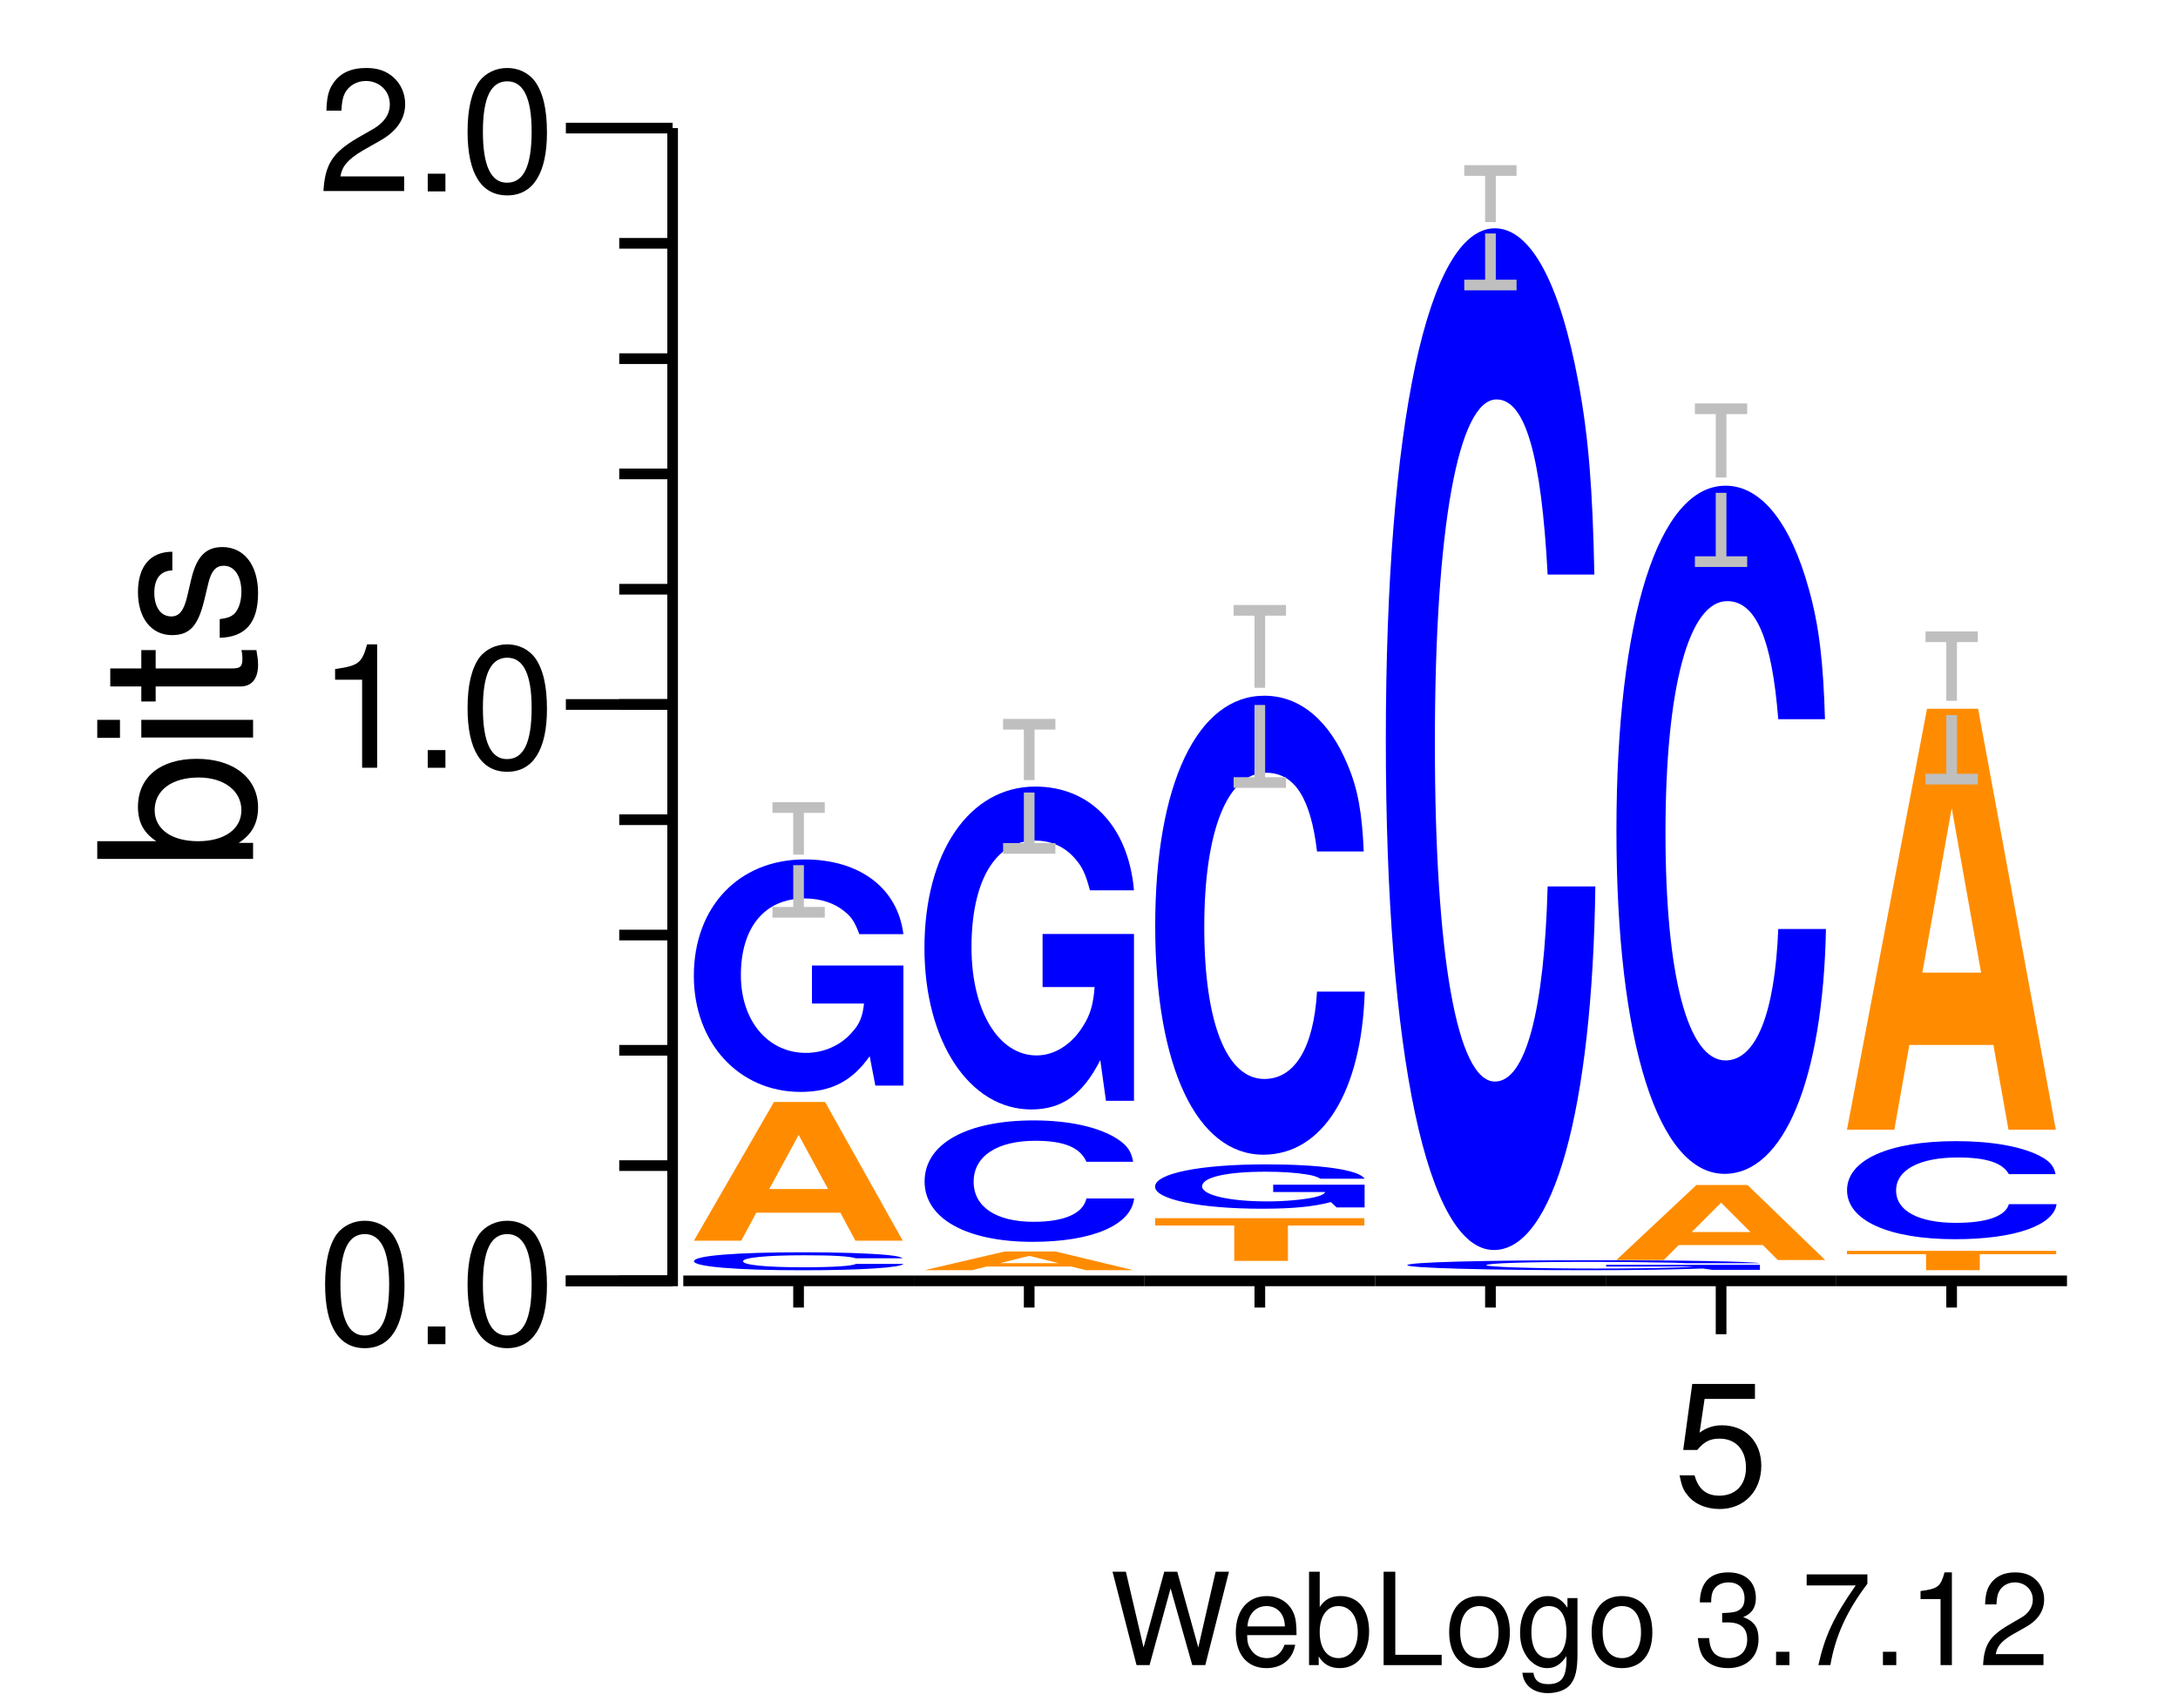 <?xml version="1.0" encoding="UTF-8"?>
<svg xmlns="http://www.w3.org/2000/svg" xmlns:xlink="http://www.w3.org/1999/xlink" width="102pt" height="80pt" viewBox="0 0 102 80" version="1.1">
<defs>
<g>
<symbol overflow="visible" id="glyph0-0">
<path style="stroke:none;" d=""/>
</symbol>
<symbol overflow="visible" id="glyph0-1">
<path style="stroke:none;" d="M 4.469 0 L 5.578 -4.375 L 4.953 -4.375 L 4.141 -0.828 L 3.156 -4.375 L 2.547 -4.375 L 1.578 -0.828 L 0.75 -4.375 L 0.125 -4.375 L 1.25 0 L 1.859 0 L 2.844 -3.594 L 3.859 0 Z M 4.469 0 "/>
</symbol>
<symbol overflow="visible" id="glyph0-2">
<path style="stroke:none;" d="M 3.078 -1.406 C 3.078 -1.891 3.047 -2.172 2.953 -2.406 C 2.75 -2.922 2.266 -3.234 1.688 -3.234 C 0.797 -3.234 0.234 -2.562 0.234 -1.531 C 0.234 -0.484 0.781 0.141 1.672 0.141 C 2.391 0.141 2.891 -0.266 3.016 -0.953 L 2.516 -0.953 C 2.375 -0.547 2.094 -0.328 1.688 -0.328 C 1.375 -0.328 1.094 -0.469 0.938 -0.734 C 0.812 -0.906 0.766 -1.094 0.766 -1.406 Z M 0.781 -1.812 C 0.812 -2.391 1.172 -2.766 1.672 -2.766 C 2.188 -2.766 2.531 -2.375 2.531 -1.812 Z M 0.781 -1.812 "/>
</symbol>
<symbol overflow="visible" id="glyph0-3">
<path style="stroke:none;" d="M 0.328 -4.375 L 0.328 0 L 0.781 0 L 0.781 -0.406 C 1.016 -0.031 1.328 0.141 1.766 0.141 C 2.594 0.141 3.141 -0.547 3.141 -1.578 C 3.141 -2.609 2.625 -3.234 1.797 -3.234 C 1.359 -3.234 1.062 -3.078 0.828 -2.719 L 0.828 -4.375 Z M 1.703 -2.766 C 2.25 -2.766 2.609 -2.281 2.609 -1.531 C 2.609 -0.812 2.25 -0.328 1.703 -0.328 C 1.156 -0.328 0.828 -0.812 0.828 -1.547 C 0.828 -2.281 1.156 -2.766 1.703 -2.766 Z M 1.703 -2.766 "/>
</symbol>
<symbol overflow="visible" id="glyph0-4">
<path style="stroke:none;" d="M 1.031 -4.375 L 0.484 -4.375 L 0.484 0 L 3.203 0 L 3.203 -0.484 L 1.031 -0.484 Z M 1.031 -4.375 "/>
</symbol>
<symbol overflow="visible" id="glyph0-5">
<path style="stroke:none;" d="M 1.625 -3.234 C 0.75 -3.234 0.219 -2.609 0.219 -1.547 C 0.219 -0.484 0.75 0.141 1.641 0.141 C 2.531 0.141 3.062 -0.484 3.062 -1.531 C 3.062 -2.609 2.547 -3.234 1.625 -3.234 Z M 1.641 -2.766 C 2.203 -2.766 2.531 -2.312 2.531 -1.531 C 2.531 -0.781 2.188 -0.328 1.641 -0.328 C 1.078 -0.328 0.734 -0.781 0.734 -1.547 C 0.734 -2.312 1.078 -2.766 1.641 -2.766 Z M 1.641 -2.766 "/>
</symbol>
<symbol overflow="visible" id="glyph0-6">
<path style="stroke:none;" d="M 2.422 -3.141 L 2.422 -2.688 C 2.172 -3.062 1.891 -3.234 1.5 -3.234 C 0.734 -3.234 0.203 -2.531 0.203 -1.516 C 0.203 -0.984 0.344 -0.609 0.609 -0.281 C 0.844 -0.016 1.141 0.141 1.469 0.141 C 1.844 0.141 2.109 -0.031 2.375 -0.422 L 2.375 -0.266 C 2.375 0.578 2.141 0.891 1.516 0.891 C 1.094 0.891 0.875 0.719 0.828 0.359 L 0.312 0.359 C 0.359 0.938 0.828 1.312 1.5 1.312 C 1.969 1.312 2.359 1.156 2.562 0.906 C 2.797 0.609 2.891 0.219 2.891 -0.516 L 2.891 -3.141 Z M 1.547 -2.766 C 2.078 -2.766 2.375 -2.328 2.375 -1.531 C 2.375 -0.766 2.062 -0.328 1.547 -0.328 C 1.031 -0.328 0.734 -0.781 0.734 -1.547 C 0.734 -2.312 1.031 -2.766 1.547 -2.766 Z M 1.547 -2.766 "/>
</symbol>
<symbol overflow="visible" id="glyph0-7">
<path style="stroke:none;" d=""/>
</symbol>
<symbol overflow="visible" id="glyph0-8">
<path style="stroke:none;" d="M 1.328 -2 L 1.609 -2 C 2.188 -2 2.5 -1.734 2.5 -1.203 C 2.5 -0.656 2.172 -0.328 1.625 -0.328 C 1.031 -0.328 0.75 -0.625 0.719 -1.266 L 0.188 -1.266 C 0.219 -0.906 0.281 -0.688 0.375 -0.484 C 0.594 -0.078 1.016 0.141 1.594 0.141 C 2.469 0.141 3.031 -0.391 3.031 -1.219 C 3.031 -1.766 2.828 -2.062 2.312 -2.25 C 2.719 -2.406 2.906 -2.703 2.906 -3.141 C 2.906 -3.891 2.422 -4.344 1.609 -4.344 C 0.75 -4.344 0.297 -3.859 0.281 -2.938 L 0.812 -2.938 C 0.812 -3.203 0.844 -3.359 0.906 -3.484 C 1.031 -3.734 1.297 -3.875 1.625 -3.875 C 2.094 -3.875 2.375 -3.594 2.375 -3.125 C 2.375 -2.812 2.266 -2.641 2.031 -2.531 C 1.891 -2.469 1.688 -2.453 1.328 -2.438 Z M 1.328 -2 "/>
</symbol>
<symbol overflow="visible" id="glyph0-9">
<path style="stroke:none;" d="M 1.141 -0.625 L 0.516 -0.625 L 0.516 0 L 1.141 0 Z M 1.141 -0.625 "/>
</symbol>
<symbol overflow="visible" id="glyph0-10">
<path style="stroke:none;" d="M 3.125 -4.25 L 0.281 -4.25 L 0.281 -3.734 L 2.578 -3.734 C 1.562 -2.281 1.141 -1.391 0.828 0 L 1.391 0 C 1.625 -1.359 2.156 -2.531 3.125 -3.812 Z M 3.125 -4.25 "/>
</symbol>
<symbol overflow="visible" id="glyph0-11">
<path style="stroke:none;" d="M 1.547 -3.094 L 1.547 0 L 2.078 0 L 2.078 -4.344 L 1.734 -4.344 C 1.547 -3.672 1.422 -3.578 0.609 -3.469 L 0.609 -3.094 Z M 1.547 -3.094 "/>
</symbol>
<symbol overflow="visible" id="glyph0-12">
<path style="stroke:none;" d="M 3.031 -0.516 L 0.797 -0.516 C 0.859 -0.875 1.047 -1.109 1.562 -1.422 L 2.172 -1.766 C 2.766 -2.094 3.062 -2.531 3.062 -3.078 C 3.062 -3.438 2.922 -3.766 2.672 -4 C 2.422 -4.234 2.109 -4.344 1.703 -4.344 C 1.156 -4.344 0.766 -4.141 0.531 -3.781 C 0.375 -3.547 0.312 -3.281 0.297 -2.844 L 0.828 -2.844 C 0.844 -3.125 0.875 -3.312 0.953 -3.453 C 1.094 -3.719 1.375 -3.875 1.688 -3.875 C 2.172 -3.875 2.531 -3.531 2.531 -3.062 C 2.531 -2.719 2.328 -2.406 1.953 -2.203 L 1.391 -1.875 C 0.516 -1.359 0.25 -0.953 0.203 0 L 3.031 0 Z M 3.031 -0.516 "/>
</symbol>
<symbol overflow="visible" id="glyph1-0">
<path style="stroke:none;" d=""/>
</symbol>
<symbol overflow="visible" id="glyph1-1">
<path style="stroke:none;" d="M 2.203 -5.781 C 1.672 -5.781 1.188 -5.547 0.891 -5.156 C 0.531 -4.641 0.344 -3.875 0.344 -2.797 C 0.344 -0.844 0.984 0.188 2.203 0.188 C 3.406 0.188 4.062 -0.844 4.062 -2.75 C 4.062 -3.875 3.875 -4.625 3.5 -5.156 C 3.203 -5.547 2.734 -5.781 2.203 -5.781 Z M 2.203 -5.156 C 2.953 -5.156 3.344 -4.391 3.344 -2.812 C 3.344 -1.172 2.969 -0.406 2.188 -0.406 C 1.438 -0.406 1.062 -1.203 1.062 -2.797 C 1.062 -4.391 1.438 -5.156 2.203 -5.156 Z M 2.203 -5.156 "/>
</symbol>
<symbol overflow="visible" id="glyph1-2">
<path style="stroke:none;" d="M 1.531 -0.828 L 0.703 -0.828 L 0.703 0 L 1.531 0 Z M 1.531 -0.828 "/>
</symbol>
<symbol overflow="visible" id="glyph1-3">
<path style="stroke:none;" d="M 2.078 -4.125 L 2.078 0 L 2.781 0 L 2.781 -5.781 L 2.312 -5.781 C 2.062 -4.891 1.906 -4.781 0.812 -4.625 L 0.812 -4.125 Z M 2.078 -4.125 "/>
</symbol>
<symbol overflow="visible" id="glyph1-4">
<path style="stroke:none;" d="M 4.047 -0.703 L 1.062 -0.703 C 1.141 -1.172 1.391 -1.484 2.094 -1.906 L 2.891 -2.359 C 3.688 -2.797 4.094 -3.391 4.094 -4.094 C 4.094 -4.578 3.891 -5.031 3.562 -5.328 C 3.219 -5.641 2.812 -5.781 2.266 -5.781 C 1.547 -5.781 1.016 -5.531 0.703 -5.031 C 0.5 -4.734 0.422 -4.375 0.406 -3.781 L 1.109 -3.781 C 1.125 -4.172 1.172 -4.406 1.266 -4.594 C 1.453 -4.953 1.828 -5.172 2.25 -5.172 C 2.891 -5.172 3.375 -4.703 3.375 -4.078 C 3.375 -3.609 3.109 -3.219 2.594 -2.922 L 1.859 -2.5 C 0.688 -1.812 0.344 -1.266 0.266 -0.016 L 4.047 -0.016 Z M 4.047 -0.703 "/>
</symbol>
<symbol overflow="visible" id="glyph1-5">
<path style="stroke:none;" d="M 3.812 -5.672 L 0.875 -5.672 L 0.453 -2.578 L 1.109 -2.578 C 1.438 -2.969 1.703 -3.109 2.156 -3.109 C 2.906 -3.109 3.391 -2.594 3.391 -1.75 C 3.391 -0.938 2.906 -0.438 2.141 -0.438 C 1.531 -0.438 1.156 -0.75 0.984 -1.391 L 0.281 -1.391 C 0.375 -0.922 0.453 -0.703 0.625 -0.5 C 0.938 -0.062 1.516 0.188 2.156 0.188 C 3.297 0.188 4.109 -0.641 4.109 -1.844 C 4.109 -2.969 3.359 -3.734 2.266 -3.734 C 1.875 -3.734 1.547 -3.625 1.219 -3.391 L 1.453 -4.969 L 3.812 -4.969 Z M 3.812 -5.672 "/>
</symbol>
<symbol overflow="visible" id="glyph2-0">
<path style="stroke:none;" d=""/>
</symbol>
<symbol overflow="visible" id="glyph2-1">
<path style="stroke:none;" d="M -7.297 -0.547 L 0 -0.547 L 0 -1.297 L -0.672 -1.297 C -0.062 -1.688 0.234 -2.219 0.234 -2.953 C 0.234 -4.328 -0.906 -5.234 -2.641 -5.234 C -4.344 -5.234 -5.391 -4.375 -5.391 -2.984 C -5.391 -2.266 -5.125 -1.766 -4.531 -1.375 L -7.297 -1.375 Z M -4.609 -2.828 C -4.609 -3.766 -3.797 -4.359 -2.547 -4.359 C -1.359 -4.359 -0.547 -3.734 -0.547 -2.828 C -0.547 -1.938 -1.344 -1.375 -2.578 -1.375 C -3.812 -1.375 -4.609 -1.938 -4.609 -2.828 Z M -4.609 -2.828 "/>
</symbol>
<symbol overflow="visible" id="glyph2-2">
<path style="stroke:none;" d="M -5.234 -1.5 L -5.234 -0.672 L 0 -0.672 L 0 -1.5 Z M -7.297 -1.5 L -7.297 -0.656 L -6.234 -0.656 L -6.234 -1.5 Z M -7.297 -1.5 "/>
</symbol>
<symbol overflow="visible" id="glyph2-3">
<path style="stroke:none;" d="M -5.234 -2.547 L -5.234 -1.688 L -6.688 -1.688 L -6.688 -0.844 L -5.234 -0.844 L -5.234 -0.141 L -4.562 -0.141 L -4.562 -0.844 L -0.594 -0.844 C -0.062 -0.844 0.234 -1.203 0.234 -1.859 C 0.234 -2.078 0.203 -2.266 0.156 -2.547 L -0.547 -2.547 C -0.516 -2.422 -0.5 -2.312 -0.5 -2.141 C -0.5 -1.781 -0.594 -1.688 -0.969 -1.688 L -4.562 -1.688 L -4.562 -2.547 Z M -5.234 -2.547 "/>
</symbol>
<symbol overflow="visible" id="glyph2-4">
<path style="stroke:none;" d="M -3.781 -4.375 C -4.812 -4.375 -5.391 -3.688 -5.391 -2.484 C -5.391 -1.266 -4.766 -0.469 -3.797 -0.469 C -2.969 -0.469 -2.578 -0.891 -2.281 -2.125 L -2.094 -2.906 C -1.953 -3.484 -1.734 -3.719 -1.375 -3.719 C -0.875 -3.719 -0.547 -3.234 -0.547 -2.5 C -0.547 -2.047 -0.672 -1.672 -0.891 -1.453 C -1.047 -1.328 -1.188 -1.266 -1.562 -1.219 L -1.562 -0.344 C -0.344 -0.375 0.234 -1.062 0.234 -2.438 C 0.234 -3.75 -0.422 -4.594 -1.438 -4.594 C -2.203 -4.594 -2.641 -4.156 -2.891 -3.109 L -3.078 -2.312 C -3.234 -1.625 -3.453 -1.344 -3.828 -1.344 C -4.312 -1.344 -4.625 -1.766 -4.625 -2.453 C -4.625 -3.125 -4.328 -3.484 -3.781 -3.5 Z M -3.781 -4.375 "/>
</symbol>
<symbol overflow="visible" id="glyph3-0">
<path style="stroke:none;" d=""/>
</symbol>
<symbol overflow="visible" id="glyph3-1">
<path style="stroke:none;" d="M 10.438 -0.531 C 10.359 -0.594 10.172 -0.641 9.688 -0.688 C 8.828 -0.766 7.453 -0.812 5.781 -0.812 C 2.641 -0.812 0.672 -0.656 0.672 -0.391 C 0.672 -0.141 2.625 0.031 5.734 0.031 C 8.516 0.031 10.344 -0.094 10.484 -0.266 L 8.25 -0.266 C 8.094 -0.172 7.219 -0.109 5.781 -0.109 C 4.016 -0.109 2.969 -0.219 2.969 -0.391 C 2.969 -0.562 4.062 -0.672 5.859 -0.672 C 7.203 -0.672 7.953 -0.625 8.25 -0.531 Z M 10.438 -0.531 "/>
</symbol>
<symbol overflow="visible" id="glyph4-0">
<path style="stroke:none;" d=""/>
</symbol>
<symbol overflow="visible" id="glyph4-1">
<path style="stroke:none;" d="M 7.234 -1.312 L 7.938 0 L 10.156 0 L 6.516 -6.5 L 4.125 -6.5 L 0.375 0 L 2.594 0 L 3.297 -1.312 Z M 6.656 -2.422 L 3.906 -2.422 L 5.281 -4.953 Z M 6.656 -2.422 "/>
</symbol>
<symbol overflow="visible" id="glyph5-0">
<path style="stroke:none;" d=""/>
</symbol>
<symbol overflow="visible" id="glyph5-1">
<path style="stroke:none;" d="M 10.422 -5.594 L 6.141 -5.594 L 6.141 -3.812 L 8.578 -3.812 C 8.516 -3.219 8.375 -2.859 8.047 -2.5 C 7.516 -1.859 6.703 -1.5 5.859 -1.5 C 4.078 -1.5 2.812 -3 2.812 -5.141 C 2.812 -7.375 3.922 -8.734 5.797 -8.734 C 6.562 -8.734 7.203 -8.516 7.688 -8.109 C 8 -7.859 8.156 -7.609 8.359 -7.062 L 10.422 -7.062 C 10.156 -9.219 8.375 -10.562 5.797 -10.562 C 2.719 -10.562 0.609 -8.344 0.609 -5.109 C 0.609 -1.969 2.719 0.328 5.609 0.328 C 7.047 0.328 8.016 -0.172 8.844 -1.344 L 9.109 0.031 L 10.422 0.031 Z M 10.422 -5.594 "/>
</symbol>
<symbol overflow="visible" id="glyph6-0">
<path style="stroke:none;" d=""/>
</symbol>
<symbol overflow="visible" id="glyph6-1">
<path style="stroke:none;" d="M 7.234 -0.172 L 7.938 0 L 10.156 0 L 6.516 -0.875 L 4.125 -0.875 L 0.375 0 L 2.594 0 L 3.297 -0.172 Z M 6.656 -0.328 L 3.906 -0.328 L 5.281 -0.672 Z M 6.656 -0.328 "/>
</symbol>
<symbol overflow="visible" id="glyph7-0">
<path style="stroke:none;" d=""/>
</symbol>
<symbol overflow="visible" id="glyph7-1">
<path style="stroke:none;" d="M 10.438 -3.578 C 10.359 -4.047 10.172 -4.344 9.688 -4.656 C 8.828 -5.203 7.453 -5.516 5.781 -5.516 C 2.641 -5.516 0.672 -4.422 0.672 -2.656 C 0.672 -0.922 2.625 0.172 5.734 0.172 C 8.516 0.172 10.344 -0.609 10.484 -1.859 L 8.25 -1.859 C 8.094 -1.156 7.219 -0.766 5.781 -0.766 C 4.016 -0.766 2.969 -1.469 2.969 -2.641 C 2.969 -3.844 4.062 -4.562 5.859 -4.562 C 7.203 -4.562 7.953 -4.25 8.25 -3.578 Z M 10.438 -3.578 "/>
</symbol>
<symbol overflow="visible" id="glyph8-0">
<path style="stroke:none;" d=""/>
</symbol>
<symbol overflow="visible" id="glyph8-1">
<path style="stroke:none;" d="M 10.422 -7.766 L 6.141 -7.766 L 6.141 -5.281 L 8.578 -5.281 C 8.516 -4.469 8.375 -3.984 8.047 -3.469 C 7.516 -2.594 6.703 -2.078 5.859 -2.078 C 4.078 -2.078 2.812 -4.172 2.812 -7.141 C 2.812 -10.25 3.922 -12.141 5.797 -12.141 C 6.562 -12.141 7.203 -11.844 7.688 -11.266 C 8 -10.906 8.156 -10.578 8.359 -9.812 L 10.422 -9.812 C 10.156 -12.812 8.375 -14.672 5.797 -14.672 C 2.719 -14.672 0.609 -11.594 0.609 -7.109 C 0.609 -2.734 2.719 0.453 5.609 0.453 C 7.047 0.453 8.016 -0.234 8.844 -1.859 L 9.109 0.047 L 10.422 0.047 Z M 10.422 -7.766 "/>
</symbol>
<symbol overflow="visible" id="glyph9-0">
<path style="stroke:none;" d=""/>
</symbol>
<symbol overflow="visible" id="glyph9-1">
<path style="stroke:none;" d="M 6.453 -1.656 L 10.031 -1.656 L 10.031 -2 L 0.234 -2 L 0.234 -1.656 L 3.938 -1.656 L 3.938 0 L 6.453 0 Z M 6.453 -1.656 "/>
</symbol>
<symbol overflow="visible" id="glyph10-0">
<path style="stroke:none;" d=""/>
</symbol>
<symbol overflow="visible" id="glyph10-1">
<path style="stroke:none;" d="M 10.422 -1.062 L 6.141 -1.062 L 6.141 -0.719 L 8.578 -0.719 C 8.516 -0.609 8.375 -0.547 8.047 -0.469 C 7.516 -0.359 6.703 -0.281 5.859 -0.281 C 4.078 -0.281 2.812 -0.578 2.812 -0.984 C 2.812 -1.406 3.922 -1.672 5.797 -1.672 C 6.562 -1.672 7.203 -1.625 7.688 -1.547 C 8 -1.5 8.156 -1.453 8.359 -1.344 L 10.422 -1.344 C 10.156 -1.766 8.375 -2.016 5.797 -2.016 C 2.719 -2.016 0.609 -1.594 0.609 -0.969 C 0.609 -0.375 2.719 0.062 5.609 0.062 C 7.047 0.062 8.016 -0.031 8.844 -0.25 L 9.109 0 L 10.422 0 Z M 10.422 -1.062 "/>
</symbol>
<symbol overflow="visible" id="glyph11-0">
<path style="stroke:none;" d=""/>
</symbol>
<symbol overflow="visible" id="glyph11-1">
<path style="stroke:none;" d="M 10.438 -13.562 C 10.359 -15.344 10.172 -16.469 9.688 -17.609 C 8.828 -19.703 7.453 -20.859 5.781 -20.859 C 2.641 -20.859 0.672 -16.719 0.672 -10.078 C 0.672 -3.469 2.625 0.641 5.734 0.641 C 8.516 0.641 10.344 -2.312 10.484 -7 L 8.25 -7 C 8.094 -4.391 7.219 -2.906 5.781 -2.906 C 4.016 -2.906 2.969 -5.547 2.969 -10.016 C 2.969 -14.547 4.062 -17.25 5.859 -17.25 C 7.203 -17.25 7.953 -16.062 8.25 -13.562 Z M 10.438 -13.562 "/>
</symbol>
<symbol overflow="visible" id="glyph12-0">
<path style="stroke:none;" d=""/>
</symbol>
<symbol overflow="visible" id="glyph12-1">
<path style="stroke:none;" d="M 17.547 -0.234 L 10.344 -0.234 L 10.344 -0.156 L 14.438 -0.156 C 14.328 -0.141 14.094 -0.125 13.547 -0.109 C 12.656 -0.078 11.281 -0.062 9.875 -0.062 C 6.859 -0.062 4.734 -0.141 4.734 -0.219 C 4.734 -0.312 6.609 -0.375 9.766 -0.375 C 11.047 -0.375 12.141 -0.359 12.953 -0.344 C 13.469 -0.344 13.75 -0.328 14.062 -0.312 L 17.547 -0.312 C 17.094 -0.391 14.094 -0.453 9.75 -0.453 C 4.562 -0.453 1.031 -0.359 1.031 -0.219 C 1.031 -0.094 4.594 0.016 9.453 0.016 C 11.859 0.016 13.5 -0.016 14.875 -0.062 L 15.328 0 L 17.547 0 Z M 17.547 -0.234 "/>
</symbol>
<symbol overflow="visible" id="glyph13-0">
<path style="stroke:none;" d=""/>
</symbol>
<symbol overflow="visible" id="glyph13-1">
<path style="stroke:none;" d="M 10.438 -30.203 C 10.359 -34.141 10.172 -36.656 9.688 -39.219 C 8.828 -43.859 7.453 -46.422 5.781 -46.422 C 2.641 -46.422 0.672 -37.219 0.672 -22.438 C 0.672 -7.703 2.625 1.438 5.734 1.438 C 8.516 1.438 10.344 -5.141 10.484 -15.594 L 8.25 -15.594 C 8.094 -9.781 7.219 -6.453 5.781 -6.453 C 4.016 -6.453 2.969 -12.344 2.969 -22.312 C 2.969 -32.391 4.062 -38.406 5.859 -38.406 C 7.203 -38.406 7.953 -35.781 8.25 -30.203 Z M 10.438 -30.203 "/>
</symbol>
<symbol overflow="visible" id="glyph14-0">
<path style="stroke:none;" d=""/>
</symbol>
<symbol overflow="visible" id="glyph14-1">
<path style="stroke:none;" d="M 7.234 -0.703 L 7.938 0 L 10.156 0 L 6.516 -3.516 L 4.125 -3.516 L 0.375 0 L 2.594 0 L 3.297 -0.703 Z M 6.656 -1.312 L 3.906 -1.312 L 5.281 -2.688 Z M 6.656 -1.312 "/>
</symbol>
<symbol overflow="visible" id="glyph15-0">
<path style="stroke:none;" d=""/>
</symbol>
<symbol overflow="visible" id="glyph15-1">
<path style="stroke:none;" d="M 10.438 -20.328 C 10.359 -22.984 10.172 -24.672 9.688 -26.406 C 8.828 -29.531 7.453 -31.266 5.781 -31.266 C 2.641 -31.266 0.672 -25.062 0.672 -15.109 C 0.672 -5.188 2.625 0.969 5.734 0.969 C 8.516 0.969 10.344 -3.453 10.484 -10.5 L 8.25 -10.5 C 8.094 -6.578 7.219 -4.344 5.781 -4.344 C 4.016 -4.344 2.969 -8.312 2.969 -15.016 C 2.969 -21.812 4.062 -25.859 5.859 -25.859 C 7.203 -25.859 7.953 -24.094 8.25 -20.328 Z M 10.438 -20.328 "/>
</symbol>
<symbol overflow="visible" id="glyph16-0">
<path style="stroke:none;" d=""/>
</symbol>
<symbol overflow="visible" id="glyph16-1">
<path style="stroke:none;" d="M 6.453 -0.75 L 10.031 -0.75 L 10.031 -0.906 L 0.234 -0.906 L 0.234 -0.75 L 3.938 -0.75 L 3.938 0 L 6.453 0 Z M 6.453 -0.75 "/>
</symbol>
<symbol overflow="visible" id="glyph17-0">
<path style="stroke:none;" d=""/>
</symbol>
<symbol overflow="visible" id="glyph17-1">
<path style="stroke:none;" d="M 10.438 -2.906 C 10.359 -3.281 10.172 -3.516 9.688 -3.766 C 8.828 -4.203 7.453 -4.453 5.781 -4.453 C 2.641 -4.453 0.672 -3.578 0.672 -2.156 C 0.672 -0.734 2.625 0.141 5.734 0.141 C 8.516 0.141 10.344 -0.5 10.484 -1.5 L 8.25 -1.5 C 8.094 -0.938 7.219 -0.625 5.781 -0.625 C 4.016 -0.625 2.969 -1.188 2.969 -2.141 C 2.969 -3.109 4.062 -3.688 5.859 -3.688 C 7.203 -3.688 7.953 -3.438 8.25 -2.906 Z M 10.438 -2.906 "/>
</symbol>
<symbol overflow="visible" id="glyph18-0">
<path style="stroke:none;" d=""/>
</symbol>
<symbol overflow="visible" id="glyph18-1">
<path style="stroke:none;" d="M 7.234 -3.969 L 7.938 0 L 10.156 0 L 6.516 -19.719 L 4.125 -19.719 L 0.375 0 L 2.594 0 L 3.297 -3.969 Z M 6.656 -7.359 L 3.906 -7.359 L 5.281 -15.062 Z M 6.656 -7.359 "/>
</symbol>
</g>
</defs>
<g id="surface1">
<g style="fill:rgb(0%,0%,0%);fill-opacity:1;">
  <use xlink:href="#glyph0-1" x="51.977" y="78"/>
  <use xlink:href="#glyph0-2" x="57.641" y="78"/>
  <use xlink:href="#glyph0-3" x="60.977" y="78"/>
  <use xlink:href="#glyph0-4" x="64.313" y="78"/>
  <use xlink:href="#glyph0-5" x="67.649" y="78"/>
  <use xlink:href="#glyph0-6" x="70.985" y="78"/>
  <use xlink:href="#glyph0-5" x="74.321" y="78"/>
  <use xlink:href="#glyph0-7" x="77.657" y="78"/>
  <use xlink:href="#glyph0-8" x="79.325" y="78"/>
  <use xlink:href="#glyph0-9" x="82.661" y="78"/>
  <use xlink:href="#glyph0-10" x="84.329" y="78"/>
  <use xlink:href="#glyph0-9" x="87.665" y="78"/>
  <use xlink:href="#glyph0-11" x="89.333" y="78"/>
  <use xlink:href="#glyph0-12" x="92.669" y="78"/>
</g>
<path style="fill:none;stroke-width:2.083;stroke-linecap:butt;stroke-linejoin:miter;stroke:rgb(0%,0%,0%);stroke-opacity:1;stroke-miterlimit:10;" d="M 110.417 83.333 L 131.25 83.333 L 131.25 308.333 " transform="matrix(0.24,0,0,-0.24,0,80)"/>
<g style="fill:rgb(0%,0%,0%);fill-opacity:1;">
  <use xlink:href="#glyph1-1" x="14.881" y="62.965"/>
  <use xlink:href="#glyph1-2" x="19.329" y="62.965"/>
  <use xlink:href="#glyph1-1" x="21.553" y="62.965"/>
</g>
<path style="fill:none;stroke-width:2.083;stroke-linecap:butt;stroke-linejoin:miter;stroke:rgb(0%,0%,0%);stroke-opacity:1;stroke-miterlimit:10;" d="M 110.417 83.333 L 131.25 83.333 " transform="matrix(0.24,0,0,-0.24,0,80)"/>
<g style="fill:rgb(0%,0%,0%);fill-opacity:1;">
  <use xlink:href="#glyph1-3" x="14.881" y="35.965"/>
  <use xlink:href="#glyph1-2" x="19.329" y="35.965"/>
  <use xlink:href="#glyph1-1" x="21.553" y="35.965"/>
</g>
<path style="fill:none;stroke-width:2.083;stroke-linecap:butt;stroke-linejoin:miter;stroke:rgb(0%,0%,0%);stroke-opacity:1;stroke-miterlimit:10;" d="M 110.417 195.833 L 131.25 195.833 " transform="matrix(0.24,0,0,-0.24,0,80)"/>
<g style="fill:rgb(0%,0%,0%);fill-opacity:1;">
  <use xlink:href="#glyph1-4" x="14.881" y="8.965"/>
  <use xlink:href="#glyph1-2" x="19.329" y="8.965"/>
  <use xlink:href="#glyph1-1" x="21.553" y="8.965"/>
</g>
<path style="fill:none;stroke-width:2.083;stroke-linecap:butt;stroke-linejoin:miter;stroke:rgb(0%,0%,0%);stroke-opacity:1;stroke-miterlimit:10;" d="M 110.417 308.333 L 131.25 308.333 " transform="matrix(0.24,0,0,-0.24,0,80)"/>
<path style="fill:none;stroke-width:2.083;stroke-linecap:butt;stroke-linejoin:miter;stroke:rgb(0%,0%,0%);stroke-opacity:1;stroke-miterlimit:10;" d="M 131.25 83.333 L 120.833 83.333 " transform="matrix(0.24,0,0,-0.24,0,80)"/>
<path style="fill:none;stroke-width:2.083;stroke-linecap:butt;stroke-linejoin:miter;stroke:rgb(0%,0%,0%);stroke-opacity:1;stroke-miterlimit:10;" d="M 131.25 105.827 L 120.833 105.827 " transform="matrix(0.24,0,0,-0.24,0,80)"/>
<path style="fill:none;stroke-width:2.083;stroke-linecap:butt;stroke-linejoin:miter;stroke:rgb(0%,0%,0%);stroke-opacity:1;stroke-miterlimit:10;" d="M 131.25 128.337 L 120.833 128.337 " transform="matrix(0.24,0,0,-0.24,0,80)"/>
<path style="fill:none;stroke-width:2.083;stroke-linecap:butt;stroke-linejoin:miter;stroke:rgb(0%,0%,0%);stroke-opacity:1;stroke-miterlimit:10;" d="M 131.25 150.83 L 120.833 150.83 " transform="matrix(0.24,0,0,-0.24,0,80)"/>
<path style="fill:none;stroke-width:2.083;stroke-linecap:butt;stroke-linejoin:miter;stroke:rgb(0%,0%,0%);stroke-opacity:1;stroke-miterlimit:10;" d="M 131.25 173.34 L 120.833 173.34 " transform="matrix(0.24,0,0,-0.24,0,80)"/>
<path style="fill:none;stroke-width:2.083;stroke-linecap:butt;stroke-linejoin:miter;stroke:rgb(0%,0%,0%);stroke-opacity:1;stroke-miterlimit:10;" d="M 131.25 195.833 L 120.833 195.833 " transform="matrix(0.24,0,0,-0.24,0,80)"/>
<path style="fill:none;stroke-width:2.083;stroke-linecap:butt;stroke-linejoin:miter;stroke:rgb(0%,0%,0%);stroke-opacity:1;stroke-miterlimit:10;" d="M 131.25 218.327 L 120.833 218.327 " transform="matrix(0.24,0,0,-0.24,0,80)"/>
<path style="fill:none;stroke-width:2.083;stroke-linecap:butt;stroke-linejoin:miter;stroke:rgb(0%,0%,0%);stroke-opacity:1;stroke-miterlimit:10;" d="M 131.25 240.837 L 120.833 240.837 " transform="matrix(0.24,0,0,-0.24,0,80)"/>
<path style="fill:none;stroke-width:2.083;stroke-linecap:butt;stroke-linejoin:miter;stroke:rgb(0%,0%,0%);stroke-opacity:1;stroke-miterlimit:10;" d="M 131.25 263.33 L 120.833 263.33 " transform="matrix(0.24,0,0,-0.24,0,80)"/>
<path style="fill:none;stroke-width:2.083;stroke-linecap:butt;stroke-linejoin:miter;stroke:rgb(0%,0%,0%);stroke-opacity:1;stroke-miterlimit:10;" d="M 131.25 285.84 L 120.833 285.84 " transform="matrix(0.24,0,0,-0.24,0,80)"/>
<g style="fill:rgb(0%,0%,0%);fill-opacity:1;">
  <use xlink:href="#glyph2-1" x="11.852" y="40.78"/>
  <use xlink:href="#glyph2-2" x="11.852" y="35.22"/>
  <use xlink:href="#glyph2-3" x="11.852" y="33"/>
  <use xlink:href="#glyph2-4" x="11.852" y="30.22"/>
</g>
<path style="fill:none;stroke-width:2.083;stroke-linecap:butt;stroke-linejoin:miter;stroke:rgb(0%,0%,0%);stroke-opacity:1;stroke-miterlimit:10;" d="M 133.333 83.333 L 178.337 83.333 M 155.827 83.333 L 155.827 78.125 " transform="matrix(0.24,0,0,-0.24,0,80)"/>
<g style="fill:rgb(0%,0%,100%);fill-opacity:1;">
  <use xlink:href="#glyph3-1" x="31.829" y="59.473"/>
</g>
<g style="fill:rgb(100%,54.881%,0%);fill-opacity:1;">
  <use xlink:href="#glyph4-1" x="32.122" y="58.119"/>
</g>
<g style="fill:rgb(0%,0%,100%);fill-opacity:1;">
  <use xlink:href="#glyph5-1" x="31.885" y="50.821"/>
</g>
<path style="fill:none;stroke-width:2.083;stroke-linecap:butt;stroke-linejoin:miter;stroke:rgb(75%,75%,75%);stroke-opacity:1;stroke-miterlimit:10;" d="M 155.827 155.273 L 150.732 155.273 L 160.938 155.273 L 155.827 155.273 L 155.827 164.469 " transform="matrix(0.24,0,0,-0.24,0,80)"/>
<path style="fill:none;stroke-width:2.083;stroke-linecap:butt;stroke-linejoin:miter;stroke:rgb(75%,75%,75%);stroke-opacity:1;stroke-miterlimit:10;" d="M 155.827 175.716 L 150.732 175.716 L 160.938 175.716 L 155.827 175.716 L 155.827 166.52 " transform="matrix(0.24,0,0,-0.24,0,80)"/>
<path style="fill:none;stroke-width:2.083;stroke-linecap:butt;stroke-linejoin:miter;stroke:rgb(0%,0%,0%);stroke-opacity:1;stroke-miterlimit:10;" d="M 178.337 83.333 L 223.34 83.333 M 200.83 83.333 L 200.83 78.125 " transform="matrix(0.24,0,0,-0.24,0,80)"/>
<g style="fill:rgb(100%,54.881%,0%);fill-opacity:1;">
  <use xlink:href="#glyph6-1" x="42.922" y="59.5"/>
</g>
<g style="fill:rgb(0%,0%,100%);fill-opacity:1;">
  <use xlink:href="#glyph7-1" x="42.629" y="58"/>
</g>
<g style="fill:rgb(0%,0%,100%);fill-opacity:1;">
  <use xlink:href="#glyph8-1" x="42.685" y="51.518"/>
</g>
<path style="fill:none;stroke-width:2.083;stroke-linecap:butt;stroke-linejoin:miter;stroke:rgb(75%,75%,75%);stroke-opacity:1;stroke-miterlimit:10;" d="M 200.83 167.741 L 195.736 167.741 L 205.941 167.741 L 200.83 167.741 L 200.83 178.646 " transform="matrix(0.24,0,0,-0.24,0,80)"/>
<path style="fill:none;stroke-width:2.083;stroke-linecap:butt;stroke-linejoin:miter;stroke:rgb(75%,75%,75%);stroke-opacity:1;stroke-miterlimit:10;" d="M 200.83 191.976 L 195.736 191.976 L 205.941 191.976 L 200.83 191.976 L 200.83 181.071 " transform="matrix(0.24,0,0,-0.24,0,80)"/>
<path style="fill:none;stroke-width:2.083;stroke-linecap:butt;stroke-linejoin:miter;stroke:rgb(0%,0%,0%);stroke-opacity:1;stroke-miterlimit:10;" d="M 223.34 83.333 L 268.327 83.333 M 245.833 83.333 L 245.833 78.125 " transform="matrix(0.24,0,0,-0.24,0,80)"/>
<g style="fill:rgb(100%,54.881%,0%);fill-opacity:1;">
  <use xlink:href="#glyph9-1" x="53.864" y="59.064"/>
</g>
<g style="fill:rgb(0%,0%,100%);fill-opacity:1;">
  <use xlink:href="#glyph10-1" x="53.485" y="56.559"/>
</g>
<g style="fill:rgb(0%,0%,100%);fill-opacity:1;">
  <use xlink:href="#glyph11-1" x="53.429" y="53.449"/>
</g>
<path style="fill:none;stroke-width:2.083;stroke-linecap:butt;stroke-linejoin:miter;stroke:rgb(75%,75%,75%);stroke-opacity:1;stroke-miterlimit:10;" d="M 245.833 180.599 L 240.723 180.599 L 250.944 180.599 L 245.833 180.599 L 245.833 195.736 " transform="matrix(0.24,0,0,-0.24,0,80)"/>
<path style="fill:none;stroke-width:2.083;stroke-linecap:butt;stroke-linejoin:miter;stroke:rgb(75%,75%,75%);stroke-opacity:1;stroke-miterlimit:10;" d="M 245.833 214.209 L 240.723 214.209 L 250.944 214.209 L 245.833 214.209 L 245.833 199.089 " transform="matrix(0.24,0,0,-0.24,0,80)"/>
<path style="fill:none;stroke-width:2.083;stroke-linecap:butt;stroke-linejoin:miter;stroke:rgb(0%,0%,0%);stroke-opacity:1;stroke-miterlimit:10;" d="M 268.327 83.333 L 313.33 83.333 M 290.837 83.333 L 290.837 78.125 " transform="matrix(0.24,0,0,-0.24,0,80)"/>
<g style="fill:rgb(0%,0%,100%);fill-opacity:1;">
  <use xlink:href="#glyph12-1" x="64.874" y="59.485"/>
</g>
<g style="fill:rgb(0%,0%,100%);fill-opacity:1;">
  <use xlink:href="#glyph13-1" x="64.229" y="57.117"/>
</g>
<path style="fill:none;stroke-width:2.083;stroke-linecap:butt;stroke-linejoin:miter;stroke:rgb(75%,75%,75%);stroke-opacity:1;stroke-miterlimit:10;" d="M 290.837 277.702 L 285.726 277.702 L 295.931 277.702 L 290.837 277.702 L 290.837 287.76 " transform="matrix(0.24,0,0,-0.24,0,80)"/>
<path style="fill:none;stroke-width:2.083;stroke-linecap:butt;stroke-linejoin:miter;stroke:rgb(75%,75%,75%);stroke-opacity:1;stroke-miterlimit:10;" d="M 290.837 300.049 L 285.726 300.049 L 295.931 300.049 L 290.837 300.049 L 290.837 289.99 " transform="matrix(0.24,0,0,-0.24,0,80)"/>
<path style="fill:none;stroke-width:2.083;stroke-linecap:butt;stroke-linejoin:miter;stroke:rgb(0%,0%,0%);stroke-opacity:1;stroke-miterlimit:10;" d="M 313.33 83.333 L 358.333 83.333 M 335.84 83.333 L 335.84 72.917 " transform="matrix(0.24,0,0,-0.24,0,80)"/>
<g style="fill:rgb(0%,0%,0%);fill-opacity:1;">
  <use xlink:href="#glyph1-5" x="78.376" y="70.5"/>
</g>
<g style="fill:rgb(100%,54.881%,0%);fill-opacity:1;">
  <use xlink:href="#glyph14-1" x="75.322" y="59.025"/>
</g>
<g style="fill:rgb(0%,0%,100%);fill-opacity:1;">
  <use xlink:href="#glyph15-1" x="75.029" y="54.018"/>
</g>
<path style="fill:none;stroke-width:2.083;stroke-linecap:butt;stroke-linejoin:miter;stroke:rgb(75%,75%,75%);stroke-opacity:1;stroke-miterlimit:10;" d="M 335.84 223.714 L 330.729 223.714 L 340.934 223.714 L 335.84 223.714 L 335.84 237.142 " transform="matrix(0.24,0,0,-0.24,0,80)"/>
<path style="fill:none;stroke-width:2.083;stroke-linecap:butt;stroke-linejoin:miter;stroke:rgb(75%,75%,75%);stroke-opacity:1;stroke-miterlimit:10;" d="M 335.84 253.548 L 330.729 253.548 L 340.934 253.548 L 335.84 253.548 L 335.84 240.137 " transform="matrix(0.24,0,0,-0.24,0,80)"/>
<path style="fill:none;stroke-width:2.083;stroke-linecap:butt;stroke-linejoin:miter;stroke:rgb(0%,0%,0%);stroke-opacity:1;stroke-miterlimit:10;" d="M 358.333 83.333 L 403.337 83.333 M 380.827 83.333 L 380.827 78.125 " transform="matrix(0.24,0,0,-0.24,0,80)"/>
<g style="fill:rgb(100%,54.881%,0%);fill-opacity:1;">
  <use xlink:href="#glyph16-1" x="86.264" y="59.5"/>
</g>
<g style="fill:rgb(0%,0%,100%);fill-opacity:1;">
  <use xlink:href="#glyph17-1" x="85.829" y="57.908"/>
</g>
<g style="fill:rgb(100%,54.881%,0%);fill-opacity:1;">
  <use xlink:href="#glyph18-1" x="86.122" y="52.918"/>
</g>
<path style="fill:none;stroke-width:2.083;stroke-linecap:butt;stroke-linejoin:miter;stroke:rgb(75%,75%,75%);stroke-opacity:1;stroke-miterlimit:10;" d="M 380.827 181.266 L 375.732 181.266 L 385.938 181.266 L 380.827 181.266 L 380.827 193.766 " transform="matrix(0.24,0,0,-0.24,0,80)"/>
<path style="fill:none;stroke-width:2.083;stroke-linecap:butt;stroke-linejoin:miter;stroke:rgb(75%,75%,75%);stroke-opacity:1;stroke-miterlimit:10;" d="M 380.827 209.049 L 375.732 209.049 L 385.938 209.049 L 380.827 209.049 L 380.827 196.549 " transform="matrix(0.24,0,0,-0.24,0,80)"/>
</g>
</svg>
